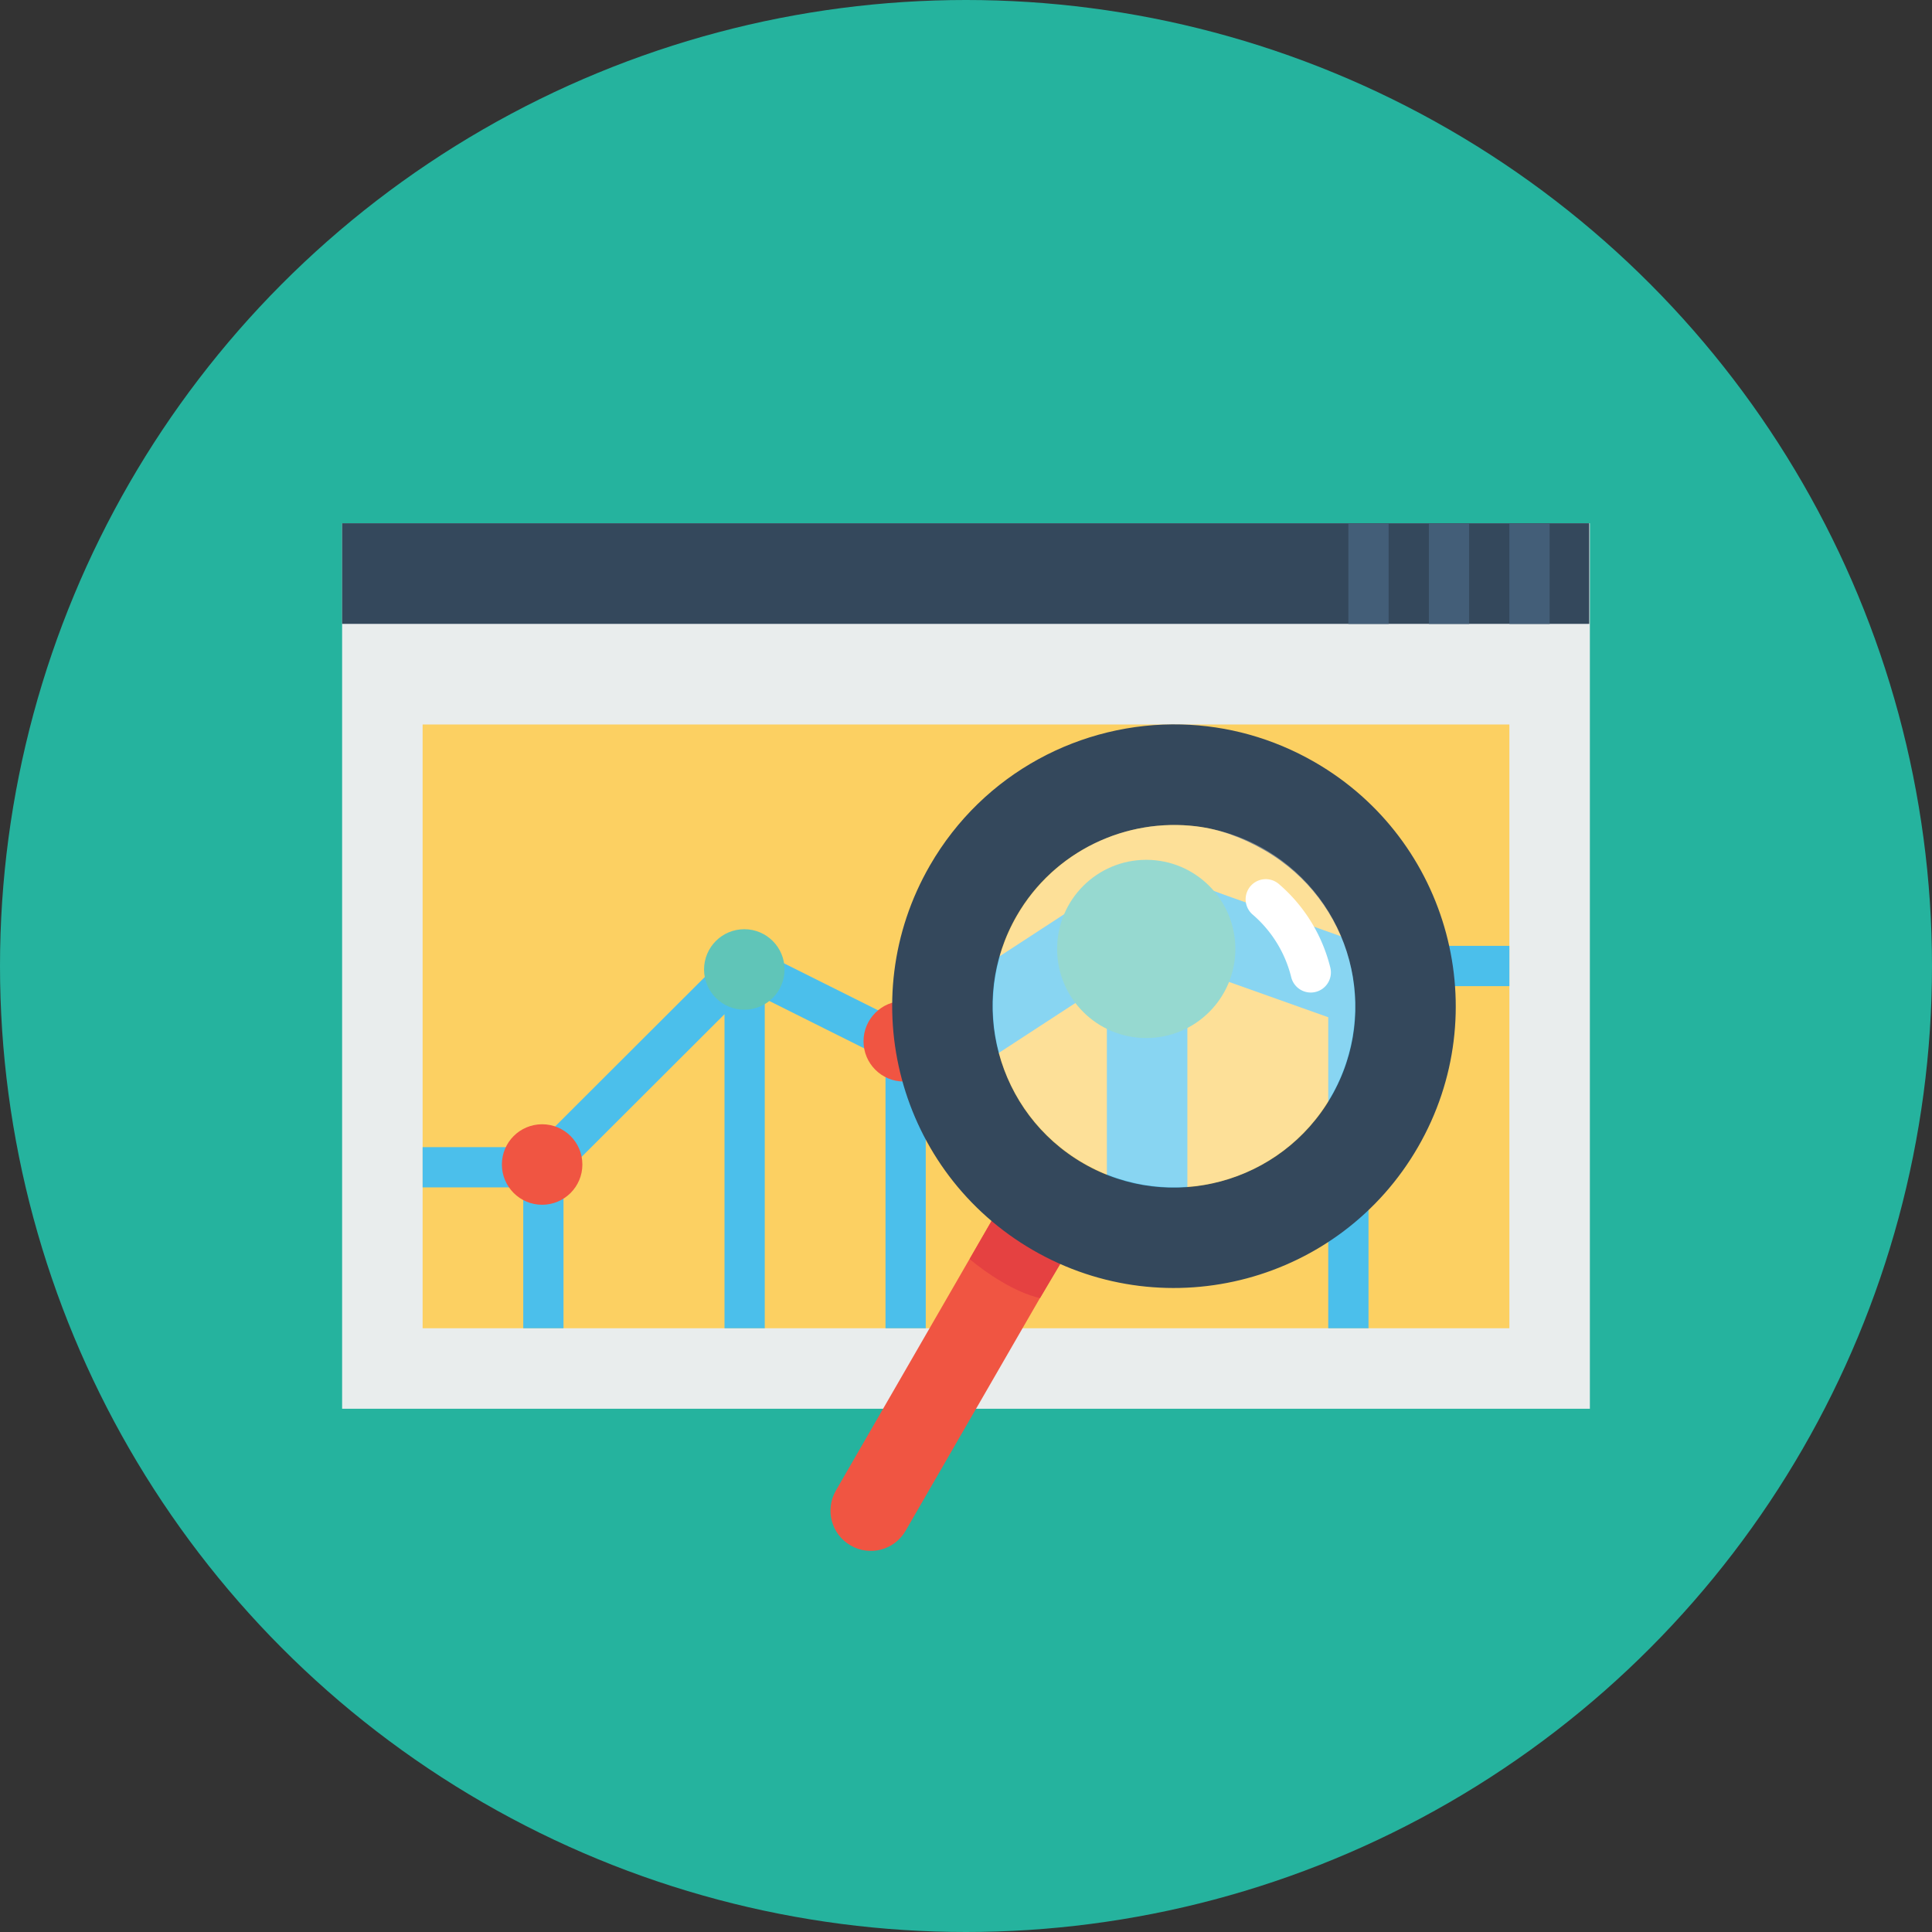 <svg xmlns="http://www.w3.org/2000/svg" width="48" height="48" viewBox="0 0 48 48"><rect x="0" y="0" width="48" height="48" fill="#333333" stroke="none"/><g transform="translate(0 -1004.362)"><circle cx="24" cy="1028.362" r="24" fill="#25b39e"/><g transform="translate(-1339.5 -51)"><rect width="31" height="22" x="1348" y="1068.362" fill="#e9eded" rx="0" ry="0"/><rect width="30.984" height="2.5" x="1348" y="1068.362" fill="#34485c"/><path fill="none" stroke="#435e78" stroke-linecap="square" stroke-linejoin="round" d="M1377.5 1068.871l0 1.492M1375.5 1068.871l0 1.492M1373.5 1068.871l0 1.492"/><rect width="27" height="15" x="1350" y="1073.362" fill="#fcd062"/><path fill="none" stroke="#4bbfeb" stroke-linecap="square" d="M1350.5 1084.362l2.484 0 5.008-5 4.005 2 5.956-4 5.047 2 3.5 0 0 0M1353 1084.862l0 3M1358 1079.862l0 8M1362 1081.862l0 6"/><path fill="none" stroke="#4bbfeb" stroke-width="2" d="m 1368,1077.862 0,8.277"/><path fill="none" stroke="#4bbfeb" stroke-linecap="square" d="m 1373,1079.862 0,8"/><circle cx="5.5" cy="21.5" r=".5" fill="#f05542" transform="matrix(2 0 0 2 1350.954 1038.232)"/><circle cx="5.5" cy="21.5" r=".5" fill="#f05542" transform="matrix(2 0 0 2 1341.969 1041.294)"/><path fill="none" stroke="#4bbfeb" stroke-width="2" d="m 1363.751,1080.695 4.203,-2.739 5.621,2"/><circle cx="5.5" cy="21.5" r=".5" fill="#60c5b8" transform="translate(1343.624 983.736) scale(4.428)"/><circle cx="5.5" cy="21.5" r=".5" fill="#60c5b8" transform="matrix(2 0 0 2 1346.992 1036.448)"/><path fill="#f05542" d="m 1364.189,1085.601 -3.921,6.792 c -0.277,0.48 -0.114,1.089 0.366,1.366 0.48,0.277 1.089,0.114 1.366,-0.366 l 3.921,-6.792"/><path fill="#e54141" d="m 1364.184,1085.612 -0.594,1.031 c 0.39,0.331 1.125,0.834 1.75,0.969 l 0.594,-1 z"/><path fill="#34485c" d="m 1368.855,1073.361 c 1.128,0.029 2.266,0.334 3.312,0.938 3.348,1.933 4.495,6.215 2.562,9.562 -1.933,3.348 -6.215,4.495 -9.562,2.562 -3.348,-1.933 -4.495,-6.215 -2.562,-9.562 1.329,-2.301 3.768,-3.564 6.25,-3.5 z m 0.375,2.531 c -1.74,-0.216 -3.537,0.605 -4.469,2.219 -1.242,2.152 -0.496,4.914 1.656,6.156 2.152,1.242 4.914,0.496 6.156,-1.656 1.242,-2.152 0.496,-4.883 -1.656,-6.125 -0.538,-0.311 -1.107,-0.522 -1.688,-0.594 z"/><circle cx="23" cy="18" r="4" fill="#fff" opacity=".341" transform="translate(1342.793 1060.11) scale(1.125)"/><path fill="none" stroke="#fff" stroke-linecap="round" stroke-linejoin="round" stroke-width="1.143" d="m 25.605,14.965 a 4,4 0 0 1 1.278,2.076" transform="matrix(.875 0 0 .875 1348.543 1064.61)"/></g></g></svg>